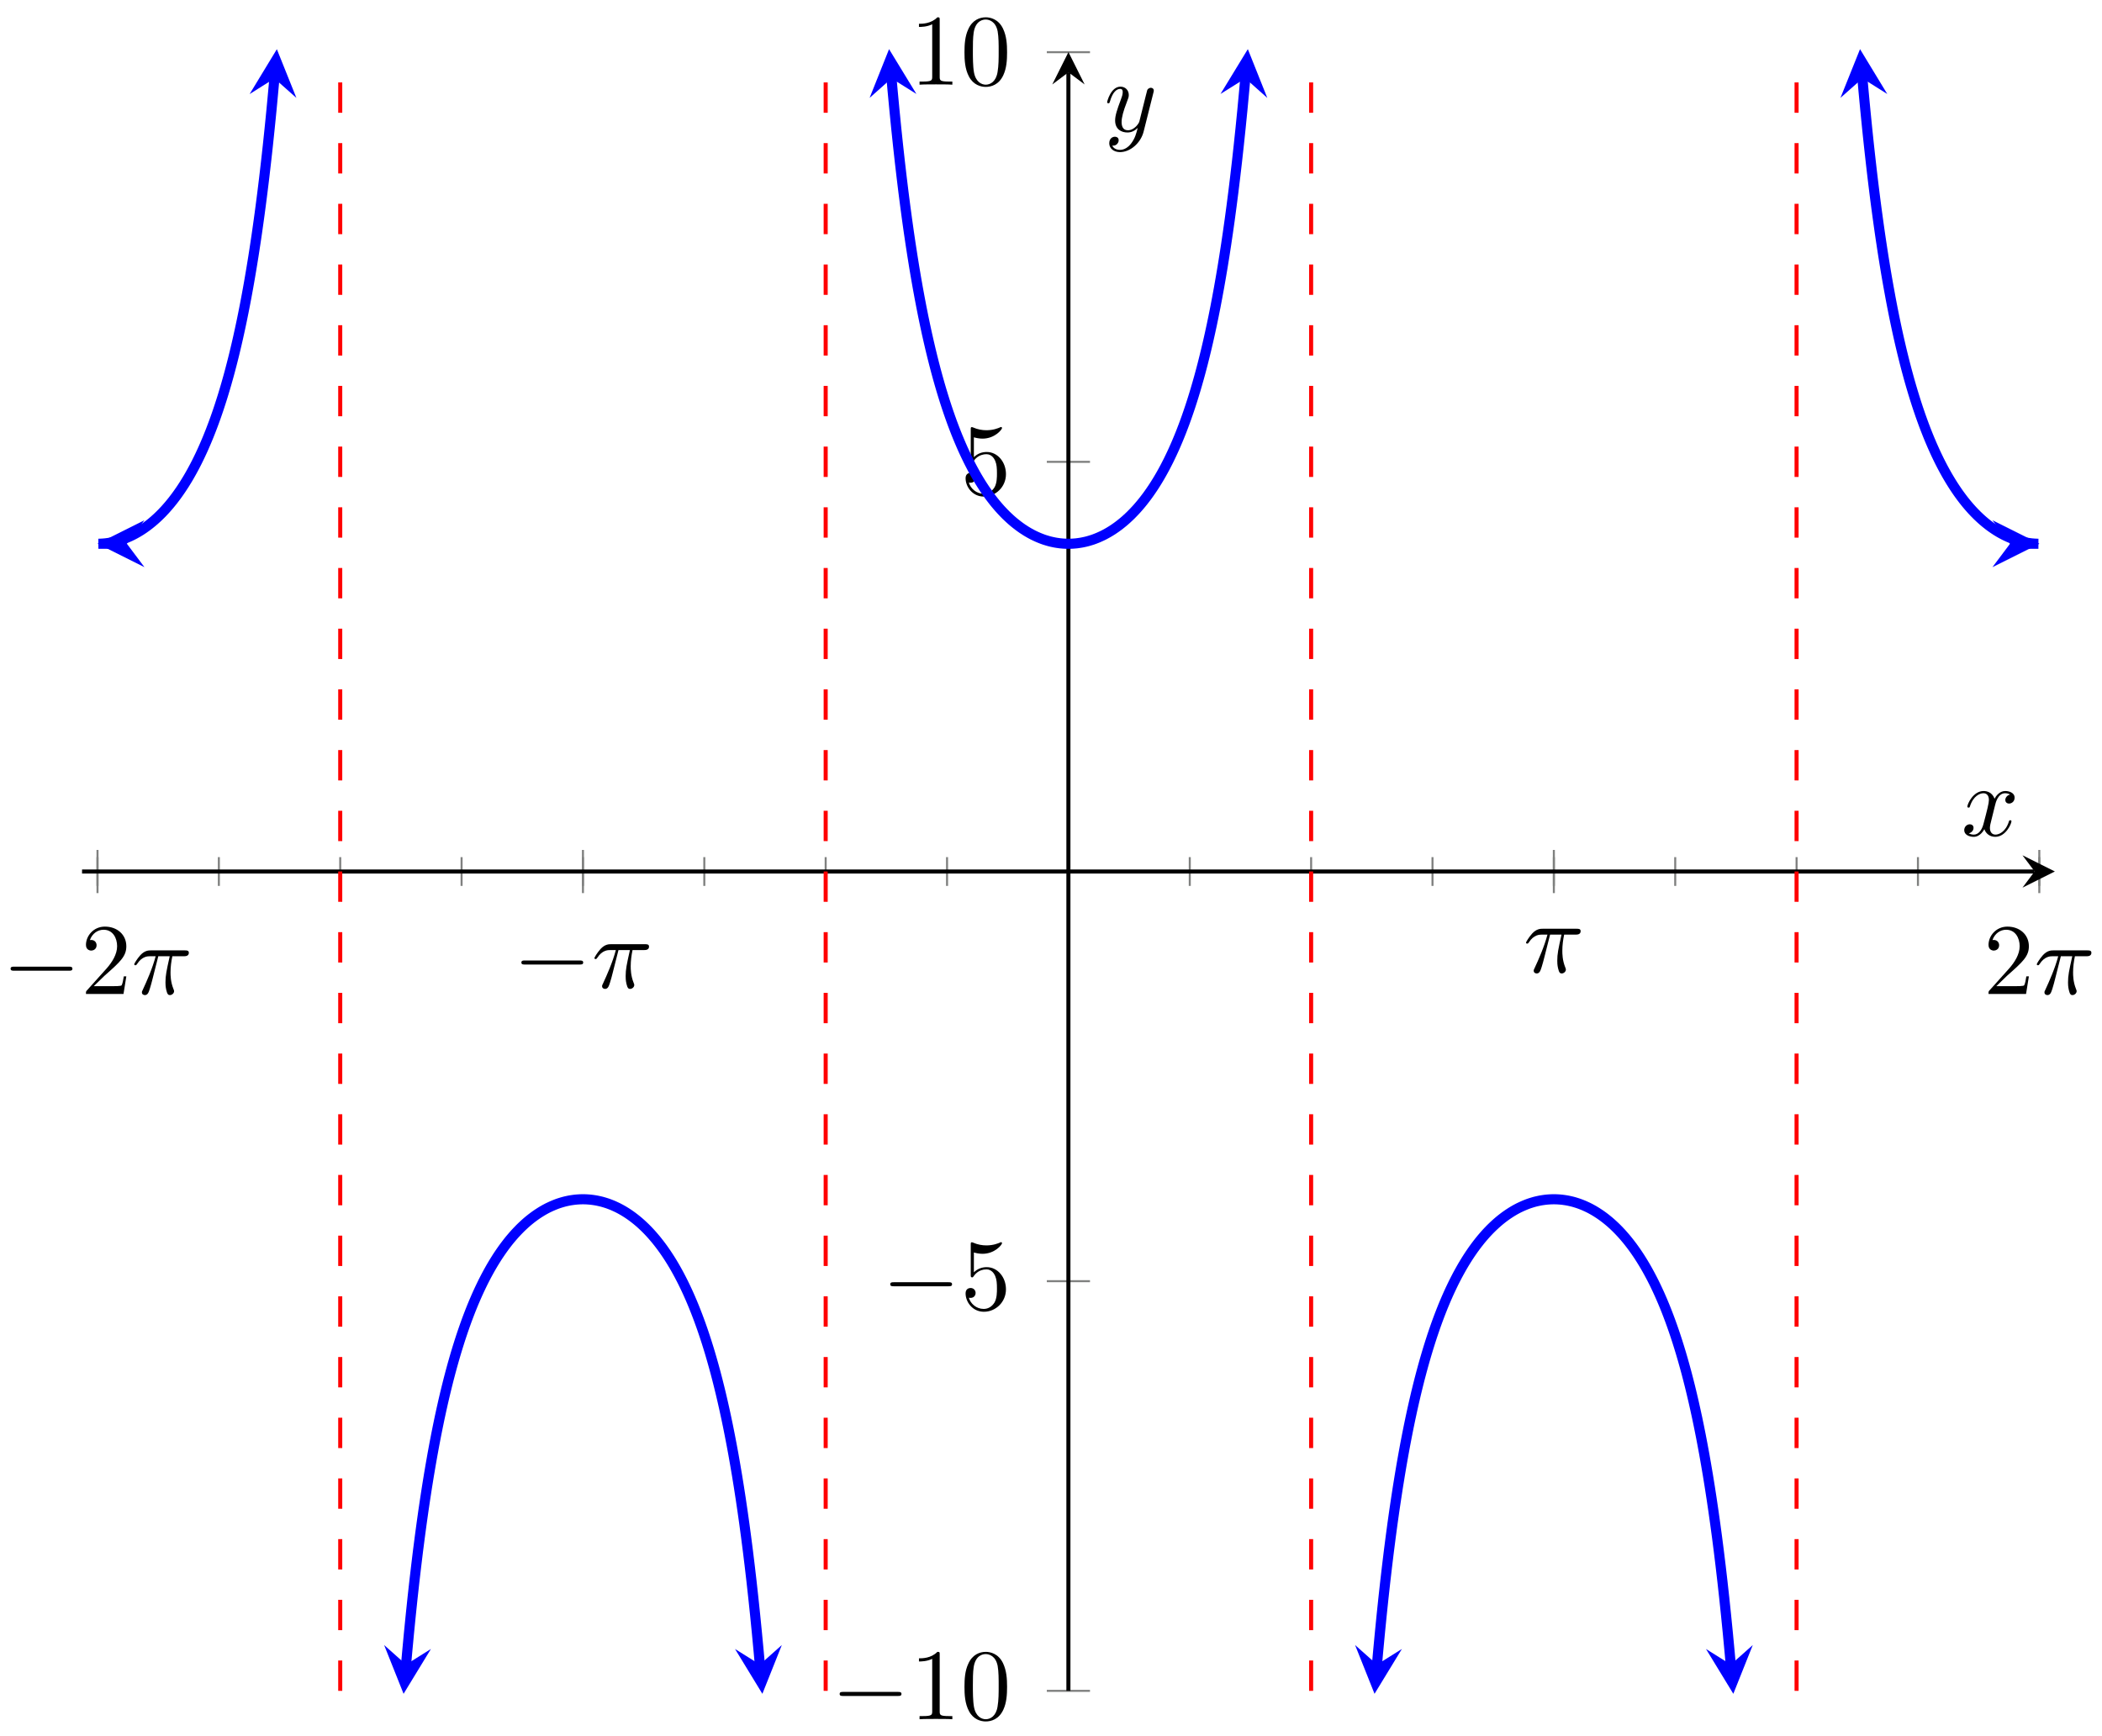 <svg xmlns="http://www.w3.org/2000/svg" xmlns:xlink="http://www.w3.org/1999/xlink" xmlns:inkscape="http://www.inkscape.org/namespaces/inkscape" version="1.1" width="207" height="171" viewBox="0 0 207 171">
<defs>
<path id="font_1_1" d="M.659 .23C.676 .23 .694 .23 .694 .25 .694 .27 .676 .27 .659 .27H.118C.101 .27 .083 .27 .083 .25 .083 .23 .101 .23 .118 .23H.659Z"/>
<path id="font_2_3" d="M.127 .077 .233 .18C.389 .318 .449 .372 .449 .472 .449 .586 .359 .666 .237 .666 .124 .666 .05 .574 .05 .485 .05 .429 .1 .429 .103 .429 .12 .429 .155 .441 .155 .482 .155 .508 .137 .534 .102 .534 .094 .534 .092 .534 .089 .533 .112 .598 .166 .635 .224 .635 .315 .635 .358 .554 .358 .472 .358 .392 .308 .313 .253 .251L.061 .037C.05 .026 .05 .024 .05 0H.421L.449 .174H.424C.419 .144 .412 .1 .402 .085 .395 .077 .329 .077 .307 .077H.127Z"/>
<path id="font_3_1" d="M.265 .373H.378C.345 .225 .336 .182 .336 .115 .336 .1 .336 .073 .344 .039 .354-.005 .365-.011 .38-.011 .4-.011 .421 .007 .421 .027 .421 .033 .421 .035 .415 .049 .386 .121 .386 .186 .386 .214 .386 .267 .393 .321 .404 .373H.518C.531 .373 .567 .373 .567 .407 .567 .431 .546 .431 .527 .431H.192C.17 .431 .132 .431 .088 .384 .053 .345 .027 .299 .027 .294 .027 .293 .027 .284 .039 .284 .047 .284 .049 .288 .055 .296 .104 .373 .162 .373 .182 .373H.239C.207 .252 .153 .131 .111 .04 .103 .025 .103 .023 .103 .016 .103-.003 .119-.011 .132-.011 .162-.011 .17 .017 .182 .054 .196 .1 .196 .102 .209 .152L.265 .373Z"/>
<path id="font_2_2" d="M.294 .64C.294 .664 .294 .666 .271 .666 .209 .602 .121 .602 .089 .602V.571C.109 .571 .168 .571 .22 .597V.079C.22 .043 .217 .031 .127 .031H.095V0C.13 .003 .217 .003 .257 .003 .297 .003 .384 .003 .419 0V.031H.387C.297 .031 .294 .042 .294 .079V.64Z"/>
<path id="font_2_1" d="M.46 .32C.46 .4 .455 .48 .42 .554 .374 .65 .292 .666 .25 .666 .19 .666 .117 .64 .076 .547 .044 .478 .039 .4 .039 .32 .039 .245 .043 .155 .084 .079 .127-.002 .2-.022 .249-.022 .303-.022 .379-.001 .423 .094 .455 .163 .46 .241 .46 .32M.249-0C.21-0 .151 .025 .133 .121 .122 .181 .122 .273 .122 .332 .122 .396 .122 .462 .13 .516 .149 .635 .224 .644 .249 .644 .282 .644 .348 .626 .367 .527 .377 .471 .377 .395 .377 .332 .377 .257 .377 .189 .366 .125 .351 .03 .294-0 .249-0Z"/>
<path id="font_2_4" d="M.449 .2C.449 .319 .367 .419 .259 .419 .211 .419 .168 .403 .132 .368V.564C.152 .558 .185 .551 .217 .551 .34 .551 .41 .642 .41 .655 .41 .661 .407 .666 .4 .666 .399 .666 .397 .666 .392 .663 .372 .654 .323 .634 .256 .634 .216 .634 .17 .641 .123 .662 .115 .665 .113 .665 .111 .665 .101 .665 .101 .657 .101 .641V.344C.101 .326 .101 .318 .115 .318 .122 .318 .124 .321 .128 .327 .139 .343 .176 .397 .257 .397 .309 .397 .334 .351 .342 .333 .358 .296 .36 .257 .36 .207 .36 .172 .36 .112 .336 .07 .312 .031 .275 .006 .229 .006 .156 .006 .099 .058 .082 .117 .085 .116 .088 .115 .099 .115 .132 .115 .149 .14 .149 .164 .149 .188 .132 .213 .099 .213 .085 .213 .05 .206 .05 .16 .05 .074 .119-.022 .231-.022 .347-.022 .449 .073 .449 .2Z"/>
<path id="font_3_2" d="M.334 .302C.34 .328 .363 .42 .433 .42 .438 .42 .462 .42 .483 .407 .455 .402 .435 .377 .435 .353 .435 .337 .446 .318 .473 .318 .495 .318 .527 .336 .527 .376 .527 .428 .468 .442 .434 .442 .376 .442 .341 .389 .329 .366 .304 .432 .25 .442 .221 .442 .117 .442 .06 .313 .06 .288 .06 .278 .07 .278 .072 .278 .08 .278 .083 .28 .085 .289 .119 .395 .185 .42 .219 .42 .238 .42 .273 .411 .273 .353 .273 .322 .256 .255 .219 .115 .203 .053 .168 .011 .124 .011 .118 .011 .095 .011 .074 .024 .099 .029 .121 .05 .121 .078 .121 .105 .099 .113 .084 .113 .054 .113 .029 .087 .029 .055 .029 .009 .079-.011 .123-.011 .189-.011 .225 .059 .228 .065 .24 .028 .276-.011 .336-.011 .439-.011 .496 .118 .496 .143 .496 .153 .487 .153 .484 .153 .475 .153 .473 .149 .471 .142 .438 .035 .37 .011 .338 .011 .299 .011 .283 .043 .283 .077 .283 .099 .289 .121 .3 .165L.334 .302Z"/>
<path id="font_3_3" d="M.486 .381C.49 .395 .49 .397 .49 .404 .49 .422 .476 .431 .461 .431 .451 .431 .435 .425 .426 .41 .424 .405 .416 .374 .412 .356 .405 .33 .398 .303 .392 .276L.347 .096C.343 .081 .3 .011 .234 .011 .183 .011 .172 .055 .172 .092 .172 .138 .189 .2 .223 .288 .239 .329 .243 .34 .243 .36 .243 .405 .211 .442 .161 .442 .066 .442 .029 .297 .029 .288 .029 .278 .039 .278 .041 .278 .051 .278 .052 .28 .057 .296 .084 .39 .124 .42 .158 .42 .166 .42 .183 .42 .183 .388 .183 .363 .173 .337 .166 .318 .126 .212 .108 .155 .108 .108 .108 .019 .171-.011 .23-.011 .269-.011 .303 .006 .331 .034 .318-.018 .306-.067 .266-.12 .24-.154 .202-.183 .156-.183 .142-.183 .097-.18 .08-.141 .096-.141 .109-.141 .123-.129 .133-.12 .143-.107 .143-.088 .143-.057 .116-.053 .106-.053 .083-.053 .05-.069 .05-.118 .05-.168 .094-.205 .156-.205 .259-.205 .362-.114 .39-.001L.486 .381Z"/>
</defs>
<path transform="matrix(1,0,0,-1,8.08,166.825)" stroke-width=".199" stroke-linecap="butt" stroke-miterlimit="10" stroke-linejoin="miter" fill="none" stroke="#7f807f" d="M1.522 79.571V82.405M13.473 79.571V82.405M25.425 79.571V82.405M37.376 79.571V82.405M49.328 79.571V82.405M61.279 79.571V82.405M73.231 79.571V82.405M85.183 79.571V82.405M97.134 79.571V82.405M109.086 79.571V82.405M121.037 79.571V82.405M132.989 79.571V82.405M144.94 79.571V82.405M156.892 79.571V82.405M168.843 79.571V82.405M180.795 79.571V82.405M192.746 79.571V82.405"/>
<path transform="matrix(1,0,0,-1,8.08,166.825)" stroke-width=".199" stroke-linecap="butt" stroke-miterlimit="10" stroke-linejoin="miter" fill="none" stroke="#7f807f" d="M1.522 78.862V83.114M49.328 78.862V83.114M144.94 78.862V83.114M192.746 78.862V83.114"/>
<path transform="matrix(1,0,0,-1,8.08,166.825)" stroke-width=".199" stroke-linecap="butt" stroke-miterlimit="10" stroke-linejoin="miter" fill="none" stroke="#7f807f" d="M95.008 .29H99.26M95.008 40.639H99.26M95.008 121.337H99.26M95.008 161.686H99.26"/>
<path transform="matrix(1,0,0,-1,8.08,166.825)" stroke-width=".399" stroke-linecap="butt" stroke-miterlimit="10" stroke-linejoin="miter" fill="none" stroke="#000000" d="M0 80.988H192.276"/>
<path transform="matrix(1,0,0,-1,200.365,85.832)" d="M1.993 0-1.196 1.594 0 0-1.196-1.594"/>
<path transform="matrix(1,0,0,-1,8.08,166.825)" stroke-width=".399" stroke-linecap="butt" stroke-miterlimit="10" stroke-linejoin="miter" fill="none" stroke="#000000" d="M97.134 .29V159.694"/>
<path transform="matrix(0,-1,-1,-0,105.219,7.122)" d="M1.993 0-1.196 1.594 0 0-1.196-1.594"/>
<use data-text="&#x2212;" xlink:href="#font_1_1" transform="matrix(9.963,0,0,-9.963,.217,97.899)"/>
<use data-text="2" xlink:href="#font_2_3" transform="matrix(9.963,0,0,-9.963,7.967,97.899)"/>
<use data-text="&#x03c0;" xlink:href="#font_3_1" transform="matrix(9.963,0,0,-9.963,12.948,97.899)"/>
<use data-text="&#x2212;" xlink:href="#font_1_1" transform="matrix(9.963,0,0,-9.963,50.517,97.29)"/>
<use data-text="&#x03c0;" xlink:href="#font_3_1" transform="matrix(9.963,0,0,-9.963,58.266,97.29)"/>
<use data-text="&#x03c0;" xlink:href="#font_3_1" transform="matrix(9.963,0,0,-9.963,150.009,95.768)"/>
<use data-text="2" xlink:href="#font_2_3" transform="matrix(9.963,0,0,-9.963,195.326,97.899)"/>
<use data-text="&#x03c0;" xlink:href="#font_3_1" transform="matrix(9.963,0,0,-9.963,200.307,97.899)"/>
<use data-text="&#x2212;" xlink:href="#font_1_1" transform="matrix(9.963,0,0,-9.963,81.86,169.33)"/>
<use data-text="1" xlink:href="#font_2_2" transform="matrix(9.963,0,0,-9.963,89.61,169.33)"/>
<use data-text="0" xlink:href="#font_2_1" transform="matrix(9.963,0,0,-9.963,94.591,169.33)"/>
<use data-text="&#x2212;" xlink:href="#font_1_1" transform="matrix(9.963,0,0,-9.963,86.842,128.979)"/>
<use data-text="5" xlink:href="#font_2_4" transform="matrix(9.963,0,0,-9.963,94.591,128.979)"/>
<use data-text="5" xlink:href="#font_2_4" transform="matrix(9.963,0,0,-9.963,94.591,48.691)"/>
<use data-text="1" xlink:href="#font_2_2" transform="matrix(9.963,0,0,-9.963,89.61,8.34)"/>
<use data-text="0" xlink:href="#font_2_1" transform="matrix(9.963,0,0,-9.963,94.591,8.34)"/>
<path transform="matrix(1,0,0,-1,8.08,166.825)" stroke-width=".996" stroke-linecap="butt" stroke-miterlimit="10" stroke-linejoin="miter" fill="none" stroke="#0000ff" d="M4.411 113.268 1.61 113.269 1.699 113.27 1.788 113.273 1.877 113.278 1.966 113.282 2.054 113.287 2.143 113.296 2.232 113.303 2.321 113.312 2.409 113.324 2.498 113.336 2.587 113.347 2.676 113.362 2.764 113.378 2.853 113.392 2.942 113.411 3.031 113.429 3.119 113.446 3.208 113.467 3.297 113.49 3.386 113.512 3.474 113.537 3.563 113.561 3.652 113.587 3.741 113.615 3.83 113.645 3.918 113.671 4.007 113.705 4.096 113.735 4.185 113.767 4.273 113.804 4.362 113.839 4.451 113.876 4.54 113.914 4.628 113.954 4.717 113.992 4.806 114.035 4.895 114.078 4.983 114.121 5.072 114.168 5.161 114.214 5.25 114.261 5.338 114.312 5.427 114.361 5.516 114.413 5.605 114.467 5.694 114.521 5.782 114.575 5.871 114.633 5.96 114.692 6.049 114.75 6.137 114.813 6.226 114.875 6.315 114.938 6.404 115.004 6.492 115.071 6.581 115.139 6.67 115.209 6.759 115.28 6.847 115.352 6.936 115.425 7.025 115.502 7.114 115.577 7.202 115.657 7.291 115.737 7.38 115.817 7.469 115.9 7.558 115.987 7.646 116.071 7.735 116.16 7.824 116.249 7.913 116.339 8.001 116.435 8.09 116.528 8.179 116.624 8.268 116.723 8.356 116.823 8.445 116.924 8.534 117.028 8.623 117.133 8.711 117.239 8.8 117.35 8.889 117.459 8.978 117.572 9.066 117.689 9.155 117.804 9.244 117.923 9.333 118.044 9.422 118.167 9.51 118.292 9.599 118.42 9.688 118.548 9.777 118.68 9.865 118.814 9.954 118.949 10.043 119.085 10.132 119.228 10.22 119.372 10.309 119.515 10.398 119.663 10.487 119.813 10.575 119.965 10.664 120.122 10.753 120.28 10.842 120.44 10.93 120.603 11.019 120.768 11.108 120.936 11.197 121.109 11.286 121.281 11.374 121.459 11.463 121.64 11.552 121.824 11.641 122.008 11.729 122.198 11.818 122.39 11.907 122.585 11.996 122.785 12.084 122.987 12.173 123.191 12.262 123.402 12.351 123.613 12.439 123.829 12.528 124.051 12.617 124.274 12.706 124.502 12.794 124.734 12.883 124.968 12.972 125.206 13.061 125.451 13.149 125.697 13.238 125.95 13.327 126.207 13.416 126.468 13.505 126.734 13.593 127.005 13.682 127.28 13.771 127.559 13.86 127.844 13.948 128.134 14.037 128.43 14.126 128.731 14.215 129.036 14.303 129.349 14.392 129.667 14.481 129.989 14.57 130.317 14.658 130.656 14.747 130.996 14.836 131.345 14.925 131.7 15.014 132.062 15.102 132.431 15.191 132.808 15.28 133.19 15.369 133.58 15.457 133.981 15.546 134.386 15.635 134.801 15.724 135.223 15.812 135.654 15.901 136.093 15.99 136.545 16.079 137.002 16.167 137.47 16.256 137.95 16.345 138.438 16.434 138.936 16.522 139.444 16.611 139.965 16.7 140.497 16.789 141.043 16.878 141.595 16.966 142.163 17.055 142.746 17.144 143.339 17.233 143.946 17.321 144.569 17.41 145.206 17.499 145.858 17.588 146.527 17.676 147.208 17.765 147.908 17.854 148.627 17.943 149.363 18.031 150.119 18.12 150.893 18.209 151.684 18.298 152.496 18.386 153.334 18.475 154.189 18.564 155.073 18.653 155.973 18.741 156.905 18.83 157.864 18.919 158.844 19.008 159.855 19.097 160.895 18.948 159.09"/>
<path transform="matrix(-1,-0,0,1,12.491,53.55)" d="M2.889 0-1.734 2.311 0 0-1.734-2.311" fill="#0000ff"/>
<path transform="matrix(.082,-.997,-.997,-.082,27.028,7.726)" d="M2.889 0-1.734 2.311 0 0-1.734-2.311" fill="#0000ff"/>
<path transform="matrix(1,0,0,-1,8.08,166.825)" stroke-width=".996" stroke-linecap="butt" stroke-miterlimit="10" stroke-linejoin="miter" fill="none" stroke="#0000ff" d="M31.905 2.879 31.841 2.116 32.019 4.111 32.196 5.997 32.374 7.781 32.551 9.475 32.729 11.081 32.907 12.608 33.084 14.065 33.262 15.448 33.439 16.765 33.617 18.029 33.794 19.226 33.972 20.38 34.149 21.478 34.327 22.527 34.504 23.536 34.682 24.503 34.859 25.43 35.037 26.32 35.214 27.175 35.392 27.993 35.569 28.783 35.747 29.543 35.925 30.273 36.102 30.978 36.28 31.657 36.457 32.308 36.635 32.938 36.812 33.546 36.99 34.131 37.167 34.695 37.345 35.242 37.522 35.766 37.7 36.276 37.877 36.768 38.055 37.241 38.232 37.701 38.41 38.147 38.587 38.573 38.765 38.988 38.942 39.39 39.12 39.777 39.298 40.152 39.475 40.517 39.653 40.866 39.83 41.206 40.008 41.536 40.185 41.854 40.363 42.162 40.54 42.46 40.718 42.747 40.895 43.027 41.073 43.296 41.25 43.556 41.428 43.809 41.605 44.053 41.783 44.287 41.96 44.516 42.138 44.737 42.316 44.947 42.493 45.153 42.671 45.352 42.848 45.541 43.026 45.725 43.203 45.904 43.381 46.074 43.558 46.239 43.736 46.399 43.913 46.551 44.091 46.697 44.268 46.837 44.446 46.972 44.623 47.101 44.801 47.225 44.978 47.341 45.156 47.455 45.334 47.563 45.511 47.665 45.689 47.762 45.866 47.855 46.044 47.94 46.221 48.022 46.399 48.099 46.576 48.172 46.754 48.241 46.931 48.304 47.109 48.361 47.286 48.415 47.464 48.464 47.641 48.508 47.819 48.547 47.996 48.584 48.174 48.614 48.352 48.64 48.529 48.663 48.707 48.68 48.884 48.693 49.062 48.703 49.239 48.707H49.417L49.594 48.703 49.772 48.693 49.949 48.68 50.127 48.663 50.304 48.64 50.482 48.614 50.659 48.584 50.837 48.547 51.014 48.508 51.192 48.465 51.369 48.415 51.547 48.361 51.725 48.304 51.902 48.241 52.08 48.172 52.257 48.101 52.435 48.022 52.612 47.94 52.79 47.855 52.967 47.762 53.145 47.664 53.322 47.563 53.5 47.455 53.677 47.342 53.855 47.224 54.032 47.101 54.21 46.972 54.387 46.837 54.565 46.696 54.743 46.551 54.92 46.399 55.098 46.239 55.275 46.074 55.453 45.904 55.63 45.727 55.808 45.542 55.985 45.352 56.163 45.153 56.34 44.947 56.518 44.736 56.695 44.515 56.873 44.287 57.05 44.053 57.228 43.809 57.405 43.556 57.583 43.296 57.76 43.027 57.938 42.748 58.116 42.46 58.293 42.162 58.471 41.854 58.648 41.535 58.826 41.206 59.003 40.866 59.181 40.517 59.358 40.152 59.536 39.777 59.713 39.39 59.891 38.988 60.068 38.573 60.246 38.145 60.423 37.701 60.601 37.241 60.778 36.768 60.956 36.276 61.134 35.766 61.311 35.24 61.489 34.695 61.666 34.13 61.844 33.546 62.021 32.937 62.199 32.307 62.376 31.657 62.554 30.978 62.731 30.273 62.909 29.543 63.086 28.783 63.264 27.993 63.441 27.175 63.619 26.32 63.796 25.428 63.974 24.503 64.152 23.538 64.329 22.527 64.507 21.476 64.684 20.377 64.862 19.228 65.039 18.026 65.217 16.768 65.394 15.448 65.572 14.065 65.749 12.611 65.927 11.081 66.104 9.475 66.282 7.781 66.459 5.993 66.637 4.111 66.814 2.116 66.751 2.879"/>
<path transform="matrix(-.084,.997,.997,.084,39.986,163.946)" d="M2.889 0-1.734 2.311 0 0-1.734-2.311" fill="#0000ff"/>
<path transform="matrix(.084,.997,.997,-.084,74.834,163.946)" d="M2.889 0-1.734 2.311 0 0-1.734-2.311" fill="#0000ff"/>
<path transform="matrix(1,0,0,-1,8.08,166.825)" stroke-width=".996" stroke-linecap="butt" stroke-miterlimit="10" stroke-linejoin="miter" fill="none" stroke="#0000ff" d="M79.711 159.097 79.648 159.859 79.825 157.865 80.003 155.982 80.18 154.195 80.358 152.501 80.535 150.894 80.713 149.367 80.89 147.913 81.068 146.528 81.245 145.211 81.423 143.947 81.6 142.75 81.778 141.599 81.955 140.498 82.133 139.446 82.31 138.44 82.488 137.473 82.666 136.545 82.843 135.655 83.021 134.801 83.198 133.981 83.376 133.192 83.553 132.433 83.731 131.703 83.908 130.998 84.086 130.319 84.263 129.668 84.441 129.038 84.618 128.43 84.796 127.846 84.973 127.28 85.151 126.734 85.328 126.208 85.506 125.7 85.683 125.207 85.861 124.734 86.039 124.274 86.216 123.829 86.394 123.403 86.571 122.988 86.749 122.585 86.926 122.199 87.104 121.824 87.281 121.459 87.459 121.109 87.636 120.768 87.814 120.44 87.991 120.122 88.169 119.813 88.346 119.516 88.524 119.228 88.701 118.949 88.879 118.68 89.057 118.42 89.234 118.167 89.412 117.923 89.589 117.689 89.767 117.459 89.944 117.24 90.122 117.028 90.299 116.823 90.477 116.624 90.654 116.435 90.832 116.249 91.009 116.071 91.187 115.902 91.364 115.737 91.542 115.577 91.719 115.425 91.897 115.279 92.075 115.139 92.252 115.004 92.43 114.875 92.607 114.75 92.785 114.635 92.962 114.52 93.14 114.413 93.317 114.311 93.495 114.214 93.672 114.121 93.85 114.035 94.027 113.954 94.205 113.876 94.382 113.804 94.56 113.735 94.737 113.671 94.915 113.615 95.093 113.561 95.27 113.511 95.448 113.467 95.625 113.429 95.803 113.392 95.98 113.362 96.158 113.336 96.335 113.312 96.513 113.296 96.69 113.282 96.868 113.273 97.045 113.269H97.223L97.4 113.273 97.578 113.282 97.755 113.296 97.933 113.312 98.11 113.336 98.288 113.362 98.466 113.392 98.643 113.429 98.821 113.467 98.998 113.511 99.176 113.561 99.353 113.615 99.531 113.671 99.708 113.735 99.886 113.804 100.063 113.875 100.241 113.954 100.418 114.035 100.596 114.121 100.773 114.214 100.951 114.312 101.128 114.413 101.306 114.521 101.484 114.633 101.661 114.752 101.839 114.875 102.016 115.004 102.194 115.139 102.371 115.28 102.549 115.425 102.726 115.577 102.904 115.737 103.081 115.902 103.259 116.071 103.436 116.251 103.614 116.435 103.791 116.624 103.969 116.823 104.146 117.028 104.324 117.24 104.502 117.461 104.679 117.689 104.857 117.923 105.034 118.167 105.212 118.42 105.389 118.68 105.567 118.949 105.744 119.229 105.922 119.516 106.099 119.813 106.277 120.122 106.454 120.44 106.632 120.768 106.809 121.109 106.987 121.459 107.164 121.824 107.342 122.199 107.519 122.585 107.697 122.988 107.875 123.403 108.052 123.831 108.23 124.274 108.407 124.734 108.585 125.208 108.762 125.7 108.94 126.21 109.117 126.734 109.295 127.28 109.472 127.846 109.65 128.43 109.827 129.039 110.005 129.668 110.182 130.319 110.36 130.998 110.537 131.703 110.715 132.433 110.893 133.192 111.07 133.982 111.248 134.801 111.425 135.656 111.603 136.545 111.78 137.474 111.958 138.44 112.135 139.449 112.313 140.498 112.49 141.596 112.668 142.748 112.845 143.947 113.023 145.207 113.2 146.529 113.378 147.911 113.555 149.367 113.733 150.894 113.91 152.501 114.088 154.195 114.266 155.982 114.443 157.865 114.621 159.86 114.557 159.097"/>
<path transform="matrix(-.084,-.997,-.997,.084,87.795,7.719)" d="M2.889 0-1.734 2.311 0 0-1.734-2.311" fill="#0000ff"/>
<path transform="matrix(.084,-.997,-.997,-.084,122.642,7.719)" d="M2.889 0-1.734 2.311 0 0-1.734-2.311" fill="#0000ff"/>
<path transform="matrix(1,0,0,-1,8.08,166.825)" stroke-width=".996" stroke-linecap="butt" stroke-miterlimit="10" stroke-linejoin="miter" fill="none" stroke="#0000ff" d="M127.517 2.879 127.454 2.116 127.631 4.111 127.809 5.997 127.986 7.781 128.164 9.475 128.341 11.079 128.519 12.608 128.696 14.062 128.874 15.448 129.051 16.768 129.229 18.029 129.407 19.228 129.584 20.377 129.762 21.476 129.939 22.529 130.117 23.536 130.294 24.503 130.472 25.43 130.649 26.32 130.827 27.175 131.004 27.995 131.182 28.783 131.359 29.544 131.537 30.273 131.714 30.978 131.892 31.656 132.069 32.307 132.247 32.938 132.425 33.546 132.602 34.13 132.78 34.695 132.957 35.242 133.135 35.766 133.312 36.276 133.49 36.768 133.667 37.241 133.845 37.701 134.022 38.147 134.2 38.574 134.377 38.989 134.555 39.39 134.732 39.777 134.91 40.152 135.087 40.517 135.265 40.866 135.442 41.208 135.62 41.535 135.798 41.854 135.975 42.162 136.153 42.46 136.33 42.748 136.508 43.027 136.685 43.296 136.863 43.556 137.04 43.809 137.218 44.052 137.395 44.287 137.573 44.515 137.75 44.736 137.928 44.947 138.105 45.151 138.283 45.352 138.46 45.542 138.638 45.727 138.816 45.904 138.993 46.074 139.171 46.239 139.348 46.398 139.526 46.551 139.703 46.697 139.881 46.837 140.058 46.972 140.236 47.101 140.413 47.224 140.591 47.341 140.768 47.455 140.946 47.563 141.123 47.665 141.301 47.762 141.478 47.855 141.656 47.94 141.834 48.022 142.011 48.099 142.189 48.172 142.366 48.241 142.544 48.304 142.721 48.361 142.899 48.415 143.076 48.465 143.254 48.508 143.431 48.547 143.609 48.584 143.786 48.614 143.964 48.64 144.141 48.663 144.319 48.68 144.496 48.693 144.674 48.703 144.851 48.707H145.029L145.207 48.703 145.384 48.693 145.562 48.68 145.739 48.663 145.917 48.64 146.094 48.614 146.272 48.584 146.449 48.547 146.627 48.508 146.804 48.465 146.982 48.415 147.159 48.361 147.337 48.304 147.514 48.241 147.692 48.172 147.869 48.101 148.047 48.022 148.225 47.94 148.402 47.855 148.58 47.762 148.757 47.664 148.935 47.563 149.112 47.455 149.29 47.341 149.467 47.224 149.645 47.101 149.822 46.972 150 46.837 150.177 46.696 150.355 46.551 150.532 46.399 150.71 46.239 150.887 46.075 151.065 45.904 151.243 45.725 151.42 45.541 151.598 45.352 151.775 45.153 151.953 44.947 152.13 44.736 152.308 44.515 152.485 44.287 152.663 44.052 152.84 43.809 153.018 43.556 153.195 43.296 153.373 43.027 153.55 42.747 153.728 42.459 153.905 42.162 154.083 41.854 154.26 41.536 154.438 41.206 154.616 40.866 154.793 40.517 154.971 40.152 155.148 39.777 155.326 39.39 155.503 38.988 155.681 38.573 155.858 38.145 156.036 37.701 156.213 37.241 156.391 36.768 156.568 36.276 156.746 35.766 156.923 35.242 157.101 34.696 157.278 34.13 157.456 33.546 157.634 32.937 157.811 32.307 157.989 31.657 158.166 30.978 158.344 30.273 158.521 29.543 158.699 28.783 158.876 27.993 159.054 27.175 159.231 26.32 159.409 25.43 159.586 24.502 159.764 23.538 159.941 22.529 160.119 21.478 160.296 20.38 160.474 19.226 160.651 18.029 160.829 16.765 161.007 15.448 161.184 14.065 161.362 12.608 161.539 11.079 161.717 9.475 161.894 7.781 162.072 5.993 162.249 4.111 162.427 2.116 162.363 2.879"/>
<path transform="matrix(-.084,.997,.997,.084,135.604,163.946)" d="M2.889 0-1.734 2.311 0 0-1.734-2.311" fill="#0000ff"/>
<path transform="matrix(.084,.997,.997,-.084,170.451,163.946)" d="M2.889 0-1.734 2.311 0 0-1.734-2.311" fill="#0000ff"/>
<path transform="matrix(1,0,0,-1,8.08,166.825)" stroke-width=".996" stroke-linecap="butt" stroke-miterlimit="10" stroke-linejoin="miter" fill="none" stroke="#0000ff" d="M175.32 159.096 175.171 160.9 175.26 159.86 175.349 158.85 175.437 157.865 175.526 156.909 175.615 155.979 175.704 155.077 175.792 154.197 175.881 153.339 175.97 152.501 176.059 151.688 176.148 150.894 176.236 150.122 176.325 149.367 176.414 148.631 176.503 147.913 176.591 147.211 176.68 146.528 176.769 145.862 176.858 145.211 176.946 144.575 177.035 143.949 177.124 143.341 177.213 142.75 177.301 142.167 177.39 141.599 177.479 141.045 177.568 140.5 177.656 139.966 177.745 139.449 177.834 138.938 177.923 138.44 178.012 137.953 178.1 137.473 178.189 137.004 178.278 136.545 178.367 136.096 178.455 135.656 178.544 135.225 178.633 134.801 178.722 134.387 178.81 133.982 178.899 133.583 178.988 133.192 179.077 132.808 179.165 132.433 179.254 132.063 179.343 131.703 179.432 131.347 179.52 130.998 179.609 130.658 179.698 130.319 179.787 129.992 179.875 129.668 179.964 129.349 180.053 129.039 180.142 128.732 180.231 128.43 180.319 128.135 180.408 127.847 180.497 127.56 180.586 127.28 180.674 127.006 180.763 126.736 180.852 126.469 180.941 126.21 181.029 125.95 181.118 125.7 181.207 125.453 181.296 125.208 181.384 124.969 181.473 124.734 181.562 124.503 181.651 124.276 181.739 124.052 181.828 123.831 181.917 123.615 182.006 123.403 182.095 123.194 182.183 122.988 182.272 122.786 182.361 122.587 182.45 122.391 182.538 122.199 182.627 122.009 182.716 121.824 182.805 121.64 182.893 121.459 182.982 121.283 183.071 121.109 183.16 120.937 183.248 120.77 183.337 120.604 183.426 120.44 183.515 120.281 183.603 120.122 183.692 119.967 183.781 119.815 183.87 119.665 183.959 119.516 184.047 119.372 184.136 119.229 184.225 119.087 184.314 118.949 184.402 118.814 184.491 118.681 184.58 118.549 184.669 118.42 184.757 118.292 184.846 118.167 184.935 118.045 185.024 117.923 185.112 117.806 185.201 117.689 185.29 117.572 185.379 117.461 185.468 117.35 185.556 117.24 185.645 117.133 185.734 117.028 185.823 116.924 185.911 116.824 186 116.724 186.089 116.624 186.178 116.528 186.266 116.435 186.355 116.34 186.444 116.251 186.533 116.162 186.621 116.071 186.71 115.987 186.799 115.902 186.888 115.818 186.976 115.737 187.065 115.657 187.154 115.578 187.243 115.502 187.332 115.427 187.42 115.352 187.509 115.28 187.598 115.21 187.687 115.139 187.775 115.071 187.864 115.004 187.953 114.938 188.042 114.875 188.13 114.813 188.219 114.752 188.308 114.692 188.397 114.635 188.485 114.575 188.574 114.521 188.663 114.467 188.752 114.413 188.84 114.361 188.929 114.312 189.018 114.261 189.107 114.215 189.196 114.168 189.284 114.121 189.373 114.078 189.462 114.035 189.551 113.993 189.639 113.954 189.728 113.914 189.817 113.876 189.906 113.84 189.994 113.804 190.083 113.767 190.172 113.735 190.261 113.704 190.349 113.673 190.438 113.645 190.527 113.615 190.616 113.587 190.704 113.562 190.793 113.537 190.882 113.512 190.971 113.49 191.06 113.467 191.148 113.446 191.237 113.429 191.326 113.411 191.415 113.392 191.503 113.378 191.592 113.362 191.681 113.348 191.77 113.336 191.858 113.324 191.947 113.312 192.036 113.303 192.125 113.296 192.213 113.287 192.302 113.282 192.391 113.278 192.48 113.273 192.568 113.27 192.657 113.269 189.857 113.268"/>
<path transform="matrix(-.082,-.997,-.997,.082,183.408,7.719)" d="M2.889 0-1.734 2.311 0 0-1.734-2.311" fill="#0000ff"/>
<path transform="matrix(1,0,0,-1,197.946,53.55)" d="M2.889 0-1.734 2.311 0 0-1.734-2.311" fill="#0000ff"/>
<path transform="matrix(1,0,0,-1,8.08,166.825)" stroke-width=".399" stroke-linecap="butt" stroke-dasharray="2.989,2.989" stroke-miterlimit="10" stroke-linejoin="miter" fill="none" stroke="#ff0000" d="M25.425 .29V161.686"/>
<path transform="matrix(1,0,0,-1,8.08,166.825)" stroke-width=".399" stroke-linecap="butt" stroke-dasharray="2.989,2.989" stroke-miterlimit="10" stroke-linejoin="miter" fill="none" stroke="#ff0000" d="M73.231 .29V161.686"/>
<path transform="matrix(1,0,0,-1,8.08,166.825)" stroke-width=".399" stroke-linecap="butt" stroke-dasharray="2.989,2.989" stroke-miterlimit="10" stroke-linejoin="miter" fill="none" stroke="#ff0000" d="M121.037 .29V161.686"/>
<path transform="matrix(1,0,0,-1,8.08,166.825)" stroke-width=".399" stroke-linecap="butt" stroke-dasharray="2.989,2.989" stroke-miterlimit="10" stroke-linejoin="miter" fill="none" stroke="#ff0000" d="M168.843 .29V161.686"/>
<use data-text="x" xlink:href="#font_3_2" transform="matrix(9.963,0,0,-9.963,193.143,82.312)"/>
<use data-text="y" xlink:href="#font_3_3" transform="matrix(9.963,0,0,-9.963,108.739,12.939)"/>
</svg>
